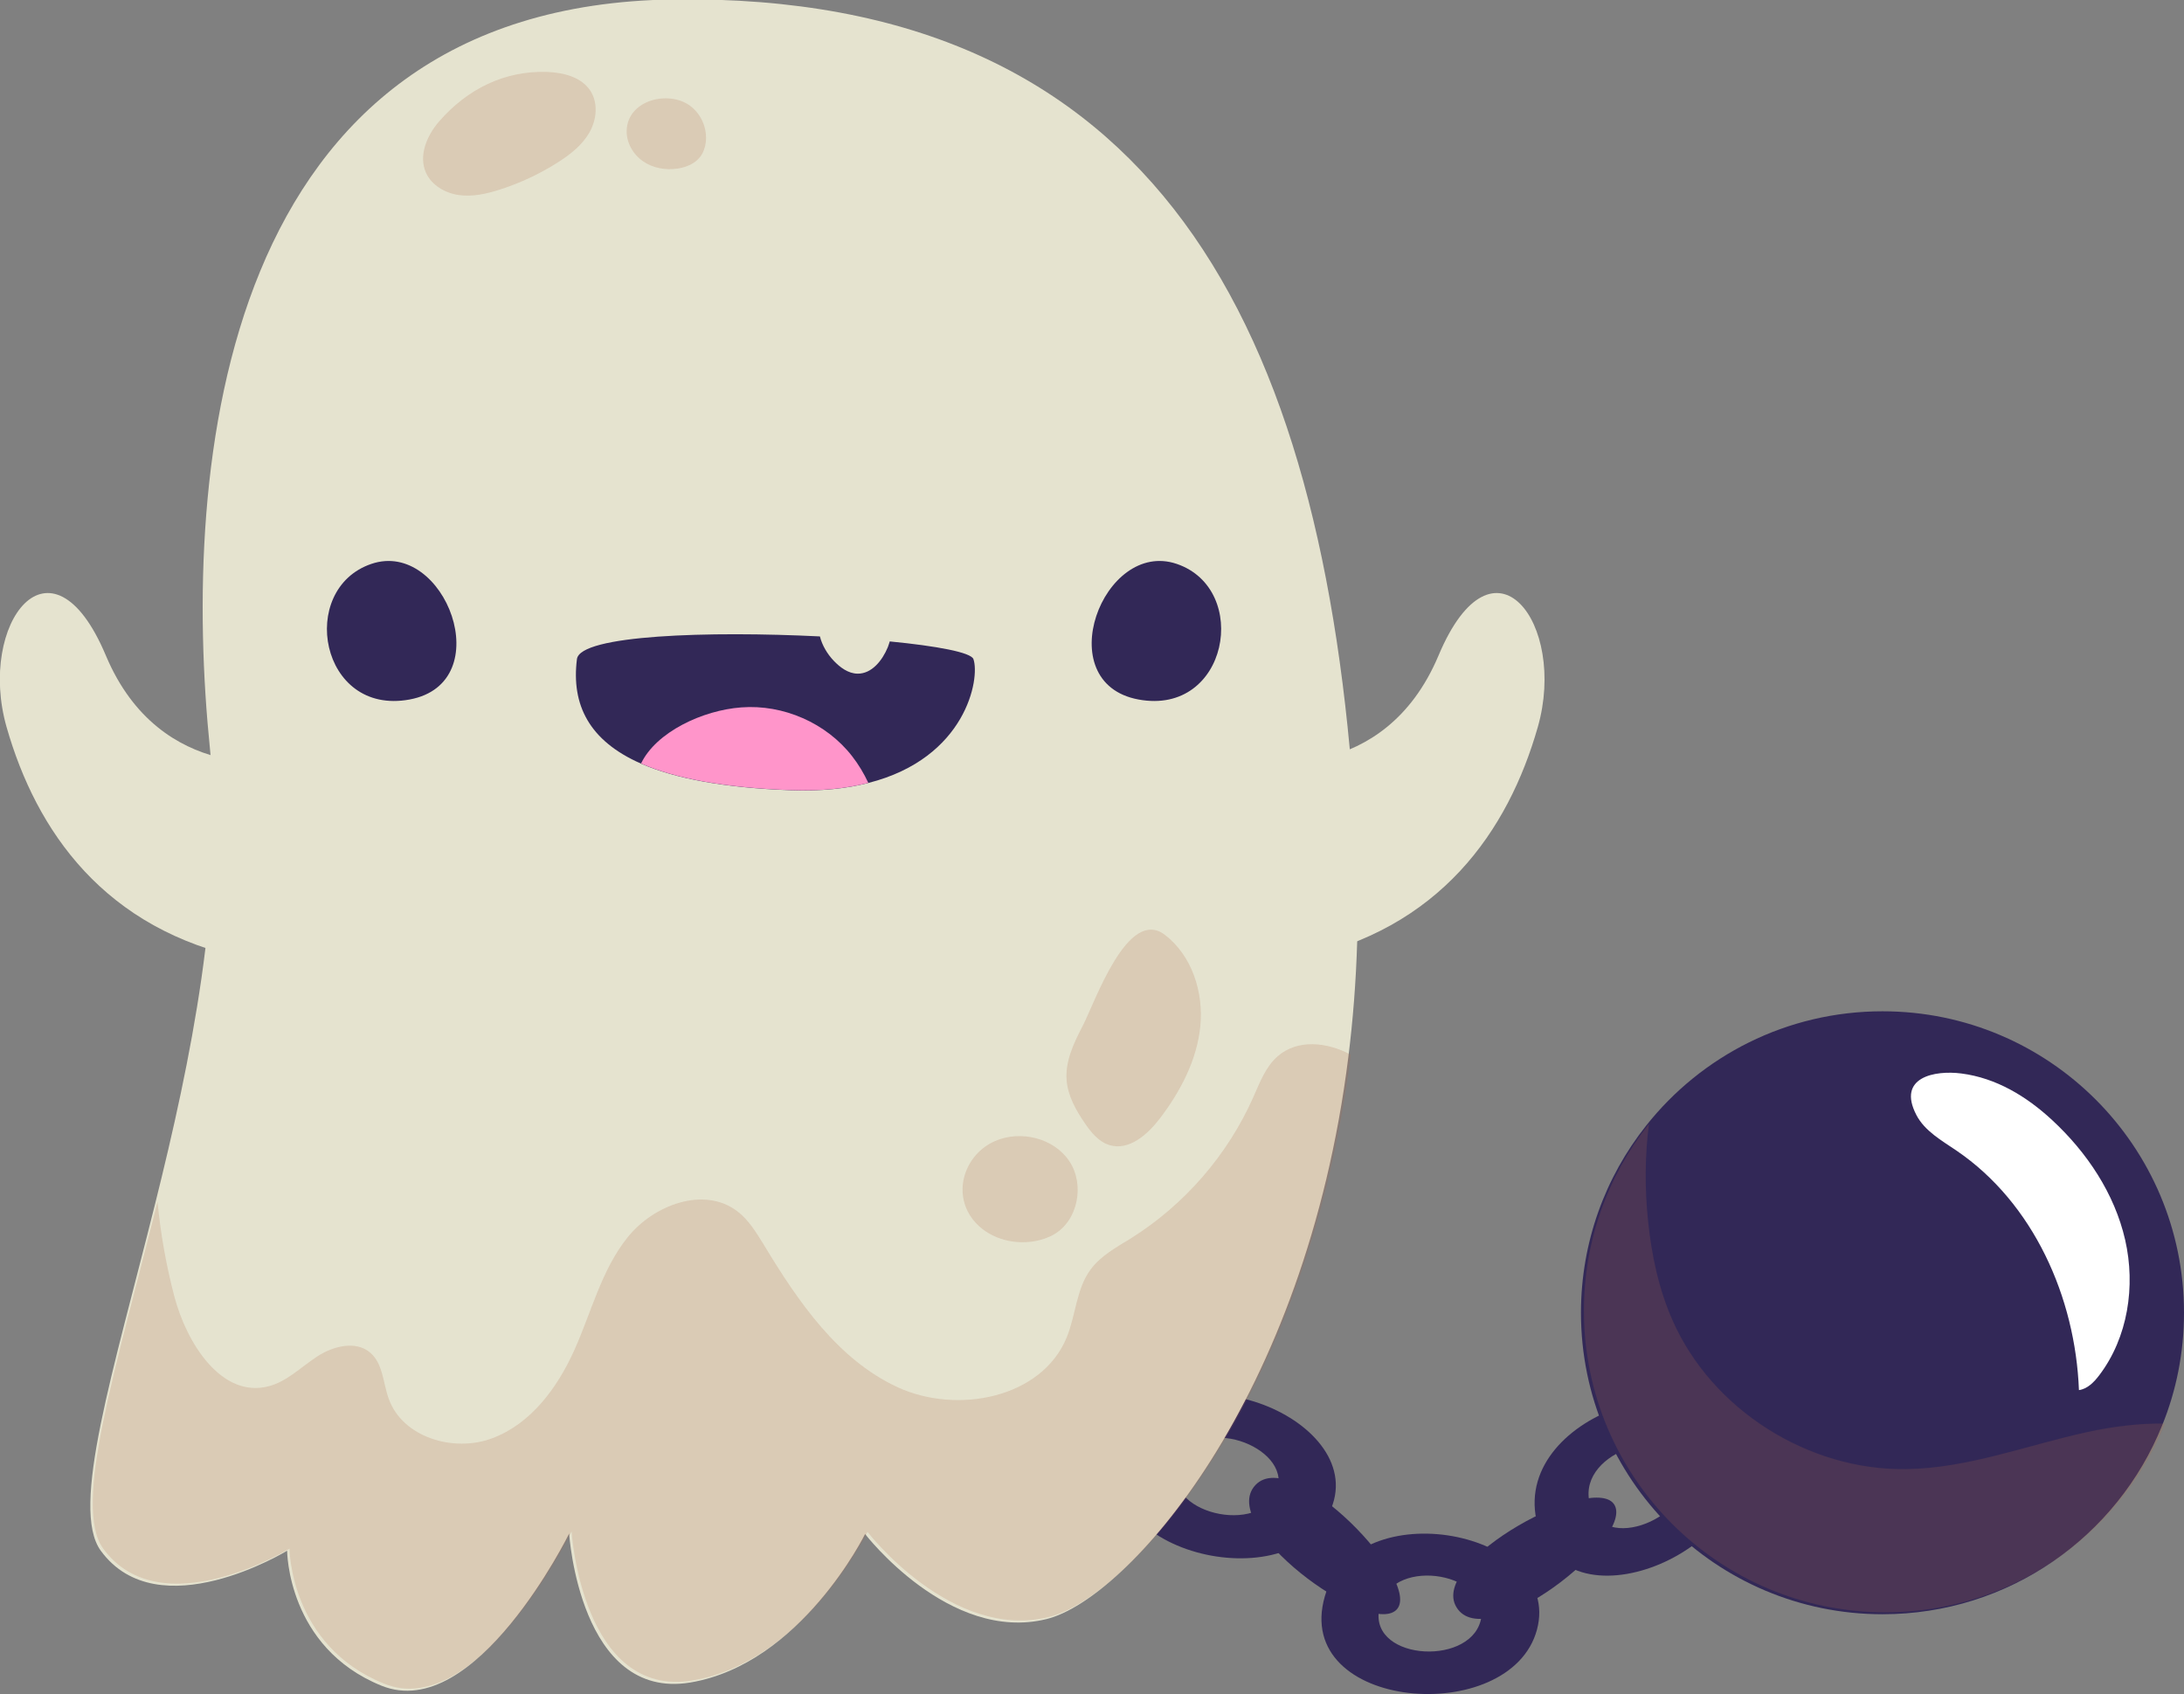 <?xml version="1.0" encoding="UTF-8" standalone="no"?>
<!-- Created with Inkscape (http://www.inkscape.org/) -->

<svg
   width="55.356mm"
   height="42.934mm"
   viewBox="0 0 55.356 42.934"
   version="1.1"
   id="svg4443"
   xmlns="http://www.w3.org/2000/svg"
   xmlns:svg="http://www.w3.org/2000/svg">
  <rect x="0" y="0" width="55.356" height="42.934" fill="#808080" stroke="none"/>
  <defs
     id="defs4440">
    <clipPath
       clipPathUnits="userSpaceOnUse"
       id="clipPath2449">
      <path
         d="m 292.796,236.633 h 41.726 V 201.56 h -41.726 z"
         id="path2447" />
    </clipPath>
    <clipPath
       clipPathUnits="userSpaceOnUse"
       id="clipPath2493">
      <path
         d="m 185.728,242.348 h 90.33 V 196.08 h -90.33 z"
         id="path2491" />
    </clipPath>
    <clipPath
       clipPathUnits="userSpaceOnUse"
       id="clipPath2509">
      <path
         d="m 248.183,235.749 h 8.264 v -7.619 h -8.264 z"
         id="path2507" />
    </clipPath>
    <clipPath
       clipPathUnits="userSpaceOnUse"
       id="clipPath2525">
      <path
         d="m 255.641,250.573 h 9.652 v -15.556 h -9.652 z"
         id="path2523" />
    </clipPath>
    <clipPath
       clipPathUnits="userSpaceOnUse"
       id="clipPath2557">
      <path
         d="m 224.065,310.259 h 5.698 v -5.084 h -5.698 z"
         id="path2555" />
    </clipPath>
    <clipPath
       clipPathUnits="userSpaceOnUse"
       id="clipPath2541">
      <path
         d="m 209.447,312.159 h 12.391 v -8.884 h -12.391 z"
         id="path2539" />
    </clipPath>
  </defs>
  <g
     id="layer1"
     transform="translate(-62.932,-52.783)">
    <g
       id="g2415"
       transform="matrix(0.353,0,0,-0.353,95.263,90.637)">
      <path
         d="M 0,0 C -1.508,-3.12 -8.712,-1.158 -6.87,2.467 -5.165,5.819 1.508,3.12 0,0 m -10.645,3.845 c -3.893,-7.657 11.324,-11.801 14.508,-5.21 3.185,6.59 -10.907,12.291 -14.508,5.21"
         style="fill:#322857;fill-opacity:1;fill-rule:nonzero;stroke:none"
         id="path2417" />
    </g>
    <g
       id="g2419"
       transform="matrix(0.353,0,0,-0.353,100.458,93.868)">
      <path
         d="M 0,0 C -0.898,-3.347 -8.342,-2.766 -7.209,1.14 -6.161,4.752 0.898,3.347 0,0 M -11.176,1.788 C -13.569,-6.461 2.153,-7.689 4.051,-0.62 5.948,6.449 -8.961,9.418 -11.176,1.788"
         style="fill:#322857;fill-opacity:1;fill-rule:nonzero;stroke:none"
         id="path2421" />
    </g>
    <g
       id="g2423"
       transform="matrix(0.353,0,0,-0.353,105.651,90.001)">
      <path
         d="M 0,0 C 0.783,-3.376 -6.058,-6.367 -6.896,-2.389 -7.672,1.292 -0.783,3.376 0,0 M -10.701,-3.684 C -8.93,-12.088 5.52,-5.77 3.866,1.36 2.212,8.49 -12.339,4.09 -10.701,-3.684"
         style="fill:#322857;fill-opacity:1;fill-rule:nonzero;stroke:none"
         id="path2425" />
    </g>
    <g
       id="g2427"
       transform="matrix(0.353,0,0,-0.353,94.752,90.422)">
      <path
         d="M 0,0 C -2.781,-2.967 8.066,-10.897 10.106,-8.972 12.146,-7.047 2.692,2.871 0,0"
         style="fill:#322857;fill-opacity:1;fill-rule:nonzero;stroke:none"
         id="path2429" />
    </g>
    <g
       id="g2431"
       transform="matrix(0.353,0,0,-0.353,99.848,93.518)">
      <path
         d="M 0,0 C 2.107,-3.479 12.668,4.829 11.364,7.312 10.061,9.796 -2.039,3.366 0,0"
         style="fill:#322857;fill-opacity:1;fill-rule:nonzero;stroke:none"
         id="path2433" />
    </g>
    <g
       id="g2435"
       transform="matrix(0.353,0,0,-0.353,118.288,86.055)">
      <path
         d="m 0,0 c 0,-2.859 -0.555,-5.599 -1.573,-8.097 -3.202,-7.94 -10.975,-13.548 -20.072,-13.548 -11.956,0 -21.654,9.689 -21.654,21.645 0,5.071 1.749,9.744 4.674,13.428 3.96,5.006 10.095,8.218 16.98,8.218 C -9.689,21.646 0,11.956 0,0"
         style="fill:#322857;fill-opacity:1;fill-rule:nonzero;stroke:none"
         id="path2437" />
    </g>
    <g
       id="g2439"
       transform="matrix(0.353,0,0,-0.353,111.505,81.043)">
      <path
         d="m 0,0 c 0.602,-1.156 1.816,-1.831 2.894,-2.565 5.513,-3.759 8.521,-10.517 8.778,-17.185 0.609,0.083 1.079,0.568 1.452,1.058 2.065,2.713 2.626,6.405 1.866,9.729 -0.761,3.325 -2.745,6.289 -5.249,8.606 C 7.91,1.337 5.731,2.662 3.225,2.983 1.343,3.226 -1.419,2.731 0,0"
         style="fill:#ffffff;fill-opacity:1;fill-rule:nonzero;stroke:none"
         id="path2441" />
    </g>
    <g
       id="g2443"
       transform="matrix(0.353,0,0,-0.353,-0.279,164.797)">
      <g
         id="g2445" />
      <g
         id="g2457">
        <g
           clip-path="url(#clipPath2449)"
           opacity="0.2"
           id="g2455">
          <g
             transform="translate(334.522,215.108)"
             id="g2453">
            <path
               d="m 0,0 c -3.202,-7.94 -10.975,-13.548 -20.072,-13.548 -11.956,0 -21.654,9.689 -21.654,21.645 0,5.071 1.749,9.744 4.674,13.427 -0.297,-2.286 -0.306,-4.618 -0.074,-6.903 0.25,-2.471 0.758,-4.923 1.758,-7.19 2.831,-6.441 9.763,-10.809 16.796,-10.698 4.442,0.065 8.671,1.721 13.01,2.665 C -3.757,-0.213 -1.86,0.037 0,0"
               style="fill:#ad674a;fill-opacity:1;fill-rule:nonzero;stroke:none"
               id="path2451" />
          </g>
        </g>
      </g>
    </g>
    <g
       id="g2459"
       transform="matrix(0.353,0,0,-0.353,97.108,79.568)">
      <path
         d="m 0,0 c -3.08,-24.671 -15.91,-38.96 -21.68,-40.37 -7,-1.721 -13.02,6.109 -13.02,6.109 0,0 -4.59,-9.319 -12.54,-10.66 -7.95,-1.329 -8.71,10.691 -8.71,10.691 0,0 -6.73,-13.661 -13.48,-10.92 -6.76,2.74 -6.77,9.69 -6.77,9.69 0,0 -9.25,-5.66 -13.38,0 -2.22,3.05 0.91,12.89 3.9,24.899 2.56,10.26 5.01,22.111 3.94,32.671 -2.06,20.2 0.6,53.369 33.27,53.809 C -13.79,76.38 -1.75,52.43 0.48,17.229 0.87,11.03 0.66,5.279 0,0"
         style="fill:#e5e3cf;fill-opacity:1;fill-rule:nonzero;stroke:none"
         id="path2461" />
    </g>
    <g
       id="g2463"
       transform="matrix(0.353,0,0,-0.353,72.341,67.076)">
      <path
         d="M 0,0 C -5.308,-1.816 -3.689,-10.927 2.756,-9.733 9.201,-8.539 5.308,1.816 0,0"
         style="fill:#322857;fill-opacity:1;fill-rule:nonzero;stroke:none"
         id="path2465" />
    </g>
    <g
       id="g2467"
       transform="matrix(0.353,0,0,-0.353,92.761,67.076)">
      <path
         d="M 0,0 C 5.308,-1.816 3.689,-10.927 -2.756,-9.733 -9.201,-8.539 -5.308,1.816 0,0"
         style="fill:#322857;fill-opacity:1;fill-rule:nonzero;stroke:none"
         id="path2469" />
    </g>
    <g
       id="g2471"
       transform="matrix(0.353,0,0,-0.353,70.219,72.061)">
      <path
         d="m 0,0 c 0,0 -9.102,-1.82 -13.043,7.548 -3.942,9.368 -9.25,2.29 -7.127,-5.141 2.123,-7.431 7.002,-14.574 17.302,-16.665"
         style="fill:#e5e3cf;fill-opacity:1;fill-rule:nonzero;stroke:none"
         id="path2473" />
    </g>
    <g
       id="g2475"
       transform="matrix(0.353,0,0,-0.353,94.789,72.061)">
      <path
         d="m 0,0 c 0,0 9.102,-1.82 13.043,7.548 3.942,9.368 9.25,2.29 7.127,-5.141 -2.123,-7.431 -7.003,-14.574 -17.302,-16.665"
         style="fill:#e5e3cf;fill-opacity:1;fill-rule:nonzero;stroke:none"
         id="path2477" />
    </g>
    <g
       id="g2479"
       transform="matrix(0.353,0,0,-0.353,87.605,69.489)">
      <path
         d="M 0,0 C -0.166,0.485 -2.617,0.942 -6.009,1.273 -6.057,1.135 -6.092,0.992 -6.148,0.857 c -0.391,-0.948 -1.155,-1.919 -2.181,-1.899 -0.667,0.012 -1.25,0.45 -1.709,0.933 -0.453,0.478 -0.829,1.105 -0.985,1.741 -7.919,0.393 -17.233,0.11 -17.447,-1.632 -0.41,-3.26 0.86,-5.86 4.6,-7.5 2.45,-1.07 5.96,-1.74 10.75,-1.91 2.18,-0.08 4.03,0.12 5.57,0.52 C -0.51,-7.11 0.48,-1.38 0,0"
         style="fill:#322857;fill-opacity:1;fill-rule:nonzero;stroke:none"
         id="path2481" />
    </g>
    <g
       id="g2483"
       transform="matrix(0.353,0,0,-0.353,84.941,72.625)">
      <path
         d="m 0,0 c -1.54,-0.4 -3.39,-0.6 -5.57,-0.52 -4.79,0.17 -8.3,0.84 -10.75,1.91 1.08,2.26 4.43,3.83 7.2,4.03 C -6.11,5.65 -3.01,4.3 -1.16,1.91 -0.7,1.32 -0.32,0.68 0,0"
         style="fill:#ff95ca;fill-opacity:1;fill-rule:nonzero;stroke:none"
         id="path2485" />
    </g>
    <g
       id="g2487"
       transform="matrix(0.353,0,0,-0.353,-0.279,164.797)">
      <g
         id="g2489" />
      <g
         id="g2501">
        <g
           clip-path="url(#clipPath2493)"
           opacity="0.2"
           id="g2499">
          <g
             transform="translate(276.058,241.594)"
             id="g2497">
            <path
               d="m 0,0 c -3.08,-24.671 -15.91,-38.96 -21.68,-40.37 -7,-1.721 -13.02,6.109 -13.02,6.109 0,0 -4.59,-9.319 -12.54,-10.66 -7.95,-1.329 -8.71,10.691 -8.71,10.691 0,0 -6.73,-13.661 -13.48,-10.92 -6.76,2.74 -6.77,9.69 -6.77,9.69 0,0 -9.25,-5.66 -13.38,0 -2.22,3.05 0.91,12.89 3.9,24.899 0.22,-2.29 0.62,-4.549 1.2,-6.769 0.88,-3.37 3.38,-7.341 6.76,-6.481 1.33,0.34 2.34,1.38 3.5,2.14 1.15,0.75 2.78,1.171 3.82,0.271 0.91,-0.781 0.91,-2.161 1.32,-3.3 0.99,-2.78 4.67,-3.88 7.43,-2.84 2.77,1.029 4.68,3.619 5.89,6.31 1.23,2.73 1.95,5.759 3.82,8.1 1.87,2.35 5.5,3.709 7.89,1.89 0.83,-0.63 1.38,-1.561 1.93,-2.45 2.45,-4.05 5.28,-8.19 9.57,-10.18 4.29,-1.981 10.38,-0.79 12.16,3.59 0.65,1.599 0.68,3.469 1.71,4.859 0.73,0.99 1.85,1.591 2.9,2.24 3.84,2.41 6.94,5.981 8.78,10.13 C -6.53,-2 -6.12,-0.88 -5.26,-0.12 -3.83,1.13 -1.73,0.92 0,0"
               style="fill:#ad674a;fill-opacity:1;fill-rule:nonzero;stroke:none"
               id="path2495" />
          </g>
        </g>
      </g>
    </g>
    <g
       id="g2503"
       transform="matrix(0.353,0,0,-0.353,-0.279,164.797)">
      <g
         id="g2505" />
      <g
         id="g2517">
        <g
           clip-path="url(#clipPath2509)"
           opacity="0.2"
           id="g2515">
          <g
             transform="translate(248.929,229.756)"
             id="g2513">
            <path
               d="m 0,0 c 1.013,-1.299 2.817,-1.841 4.438,-1.549 0.488,0.087 0.966,0.244 1.394,0.495 C 7.555,-0.04 8.03,2.528 6.92,4.191 5.811,5.854 3.423,6.438 1.59,5.64 -0.586,4.691 -1.517,1.944 0,0"
               style="fill:#ad674a;fill-opacity:1;fill-rule:nonzero;stroke:none"
               id="path2511" />
          </g>
        </g>
      </g>
    </g>
    <g
       id="g2519"
       transform="matrix(0.353,0,0,-0.353,-0.279,164.797)">
      <g
         id="g2521" />
      <g
         id="g2533">
        <g
           clip-path="url(#clipPath2525)"
           opacity="0.2"
           id="g2531">
          <g
             transform="translate(256.805,243.655)"
             id="g2529">
            <path
               d="m 0,0 c -0.629,-1.211 -1.253,-2.509 -1.153,-3.869 0.084,-1.135 0.666,-2.171 1.31,-3.109 0.456,-0.665 1.001,-1.339 1.772,-1.573 1.396,-0.423 2.738,0.761 3.621,1.922 1.479,1.943 2.661,4.195 2.899,6.625 C 8.687,2.427 7.849,5.05 5.912,6.538 3.236,8.594 0.89,1.711 0,0"
               style="fill:#ad674a;fill-opacity:1;fill-rule:nonzero;stroke:none"
               id="path2527" />
          </g>
        </g>
      </g>
    </g>
    <g
       id="g2535"
       transform="matrix(0.353,0,0,-0.353,-0.279,164.797)">
      <g
         id="g2537" />
      <g
         id="g2549">
        <g
           clip-path="url(#clipPath2541)"
           opacity="0.2"
           id="g2547">
          <g
             transform="translate(210.617,308.623)"
             id="g2545">
            <path
               d="m 0,0 c -0.885,-1.011 -1.51,-2.459 -0.969,-3.688 0.403,-0.914 1.378,-1.479 2.366,-1.618 0.989,-0.139 1.993,0.087 2.943,0.392 1.461,0.468 2.862,1.124 4.157,1.948 0.886,0.564 1.746,1.231 2.27,2.142 0.524,0.91 0.649,2.113 0.079,2.995 C 10.206,3.16 8.911,3.491 7.734,3.531 4.665,3.635 2.01,2.296 0,0"
               style="fill:#ad674a;fill-opacity:1;fill-rule:nonzero;stroke:none"
               id="path2543" />
          </g>
        </g>
      </g>
    </g>
    <g
       id="g2551"
       transform="matrix(0.353,0,0,-0.353,-0.279,164.797)">
      <g
         id="g2553" />
      <g
         id="g2565">
        <g
           clip-path="url(#clipPath2557)"
           opacity="0.2"
           id="g2563">
          <g
             transform="translate(224.066,307.962)"
             id="g2561">
            <path
               d="m 0,0 c -0.031,-0.87 0.451,-1.719 1.166,-2.216 0.714,-0.497 1.633,-0.658 2.493,-0.528 0.618,0.093 1.242,0.349 1.62,0.847 0.225,0.296 0.349,0.662 0.397,1.031 C 5.803,0.133 5.348,1.184 4.533,1.775 2.986,2.896 0.078,2.173 0,0"
               style="fill:#ad674a;fill-opacity:1;fill-rule:nonzero;stroke:none"
               id="path2559" />
          </g>
        </g>
      </g>
    </g>
  </g>
</svg>
